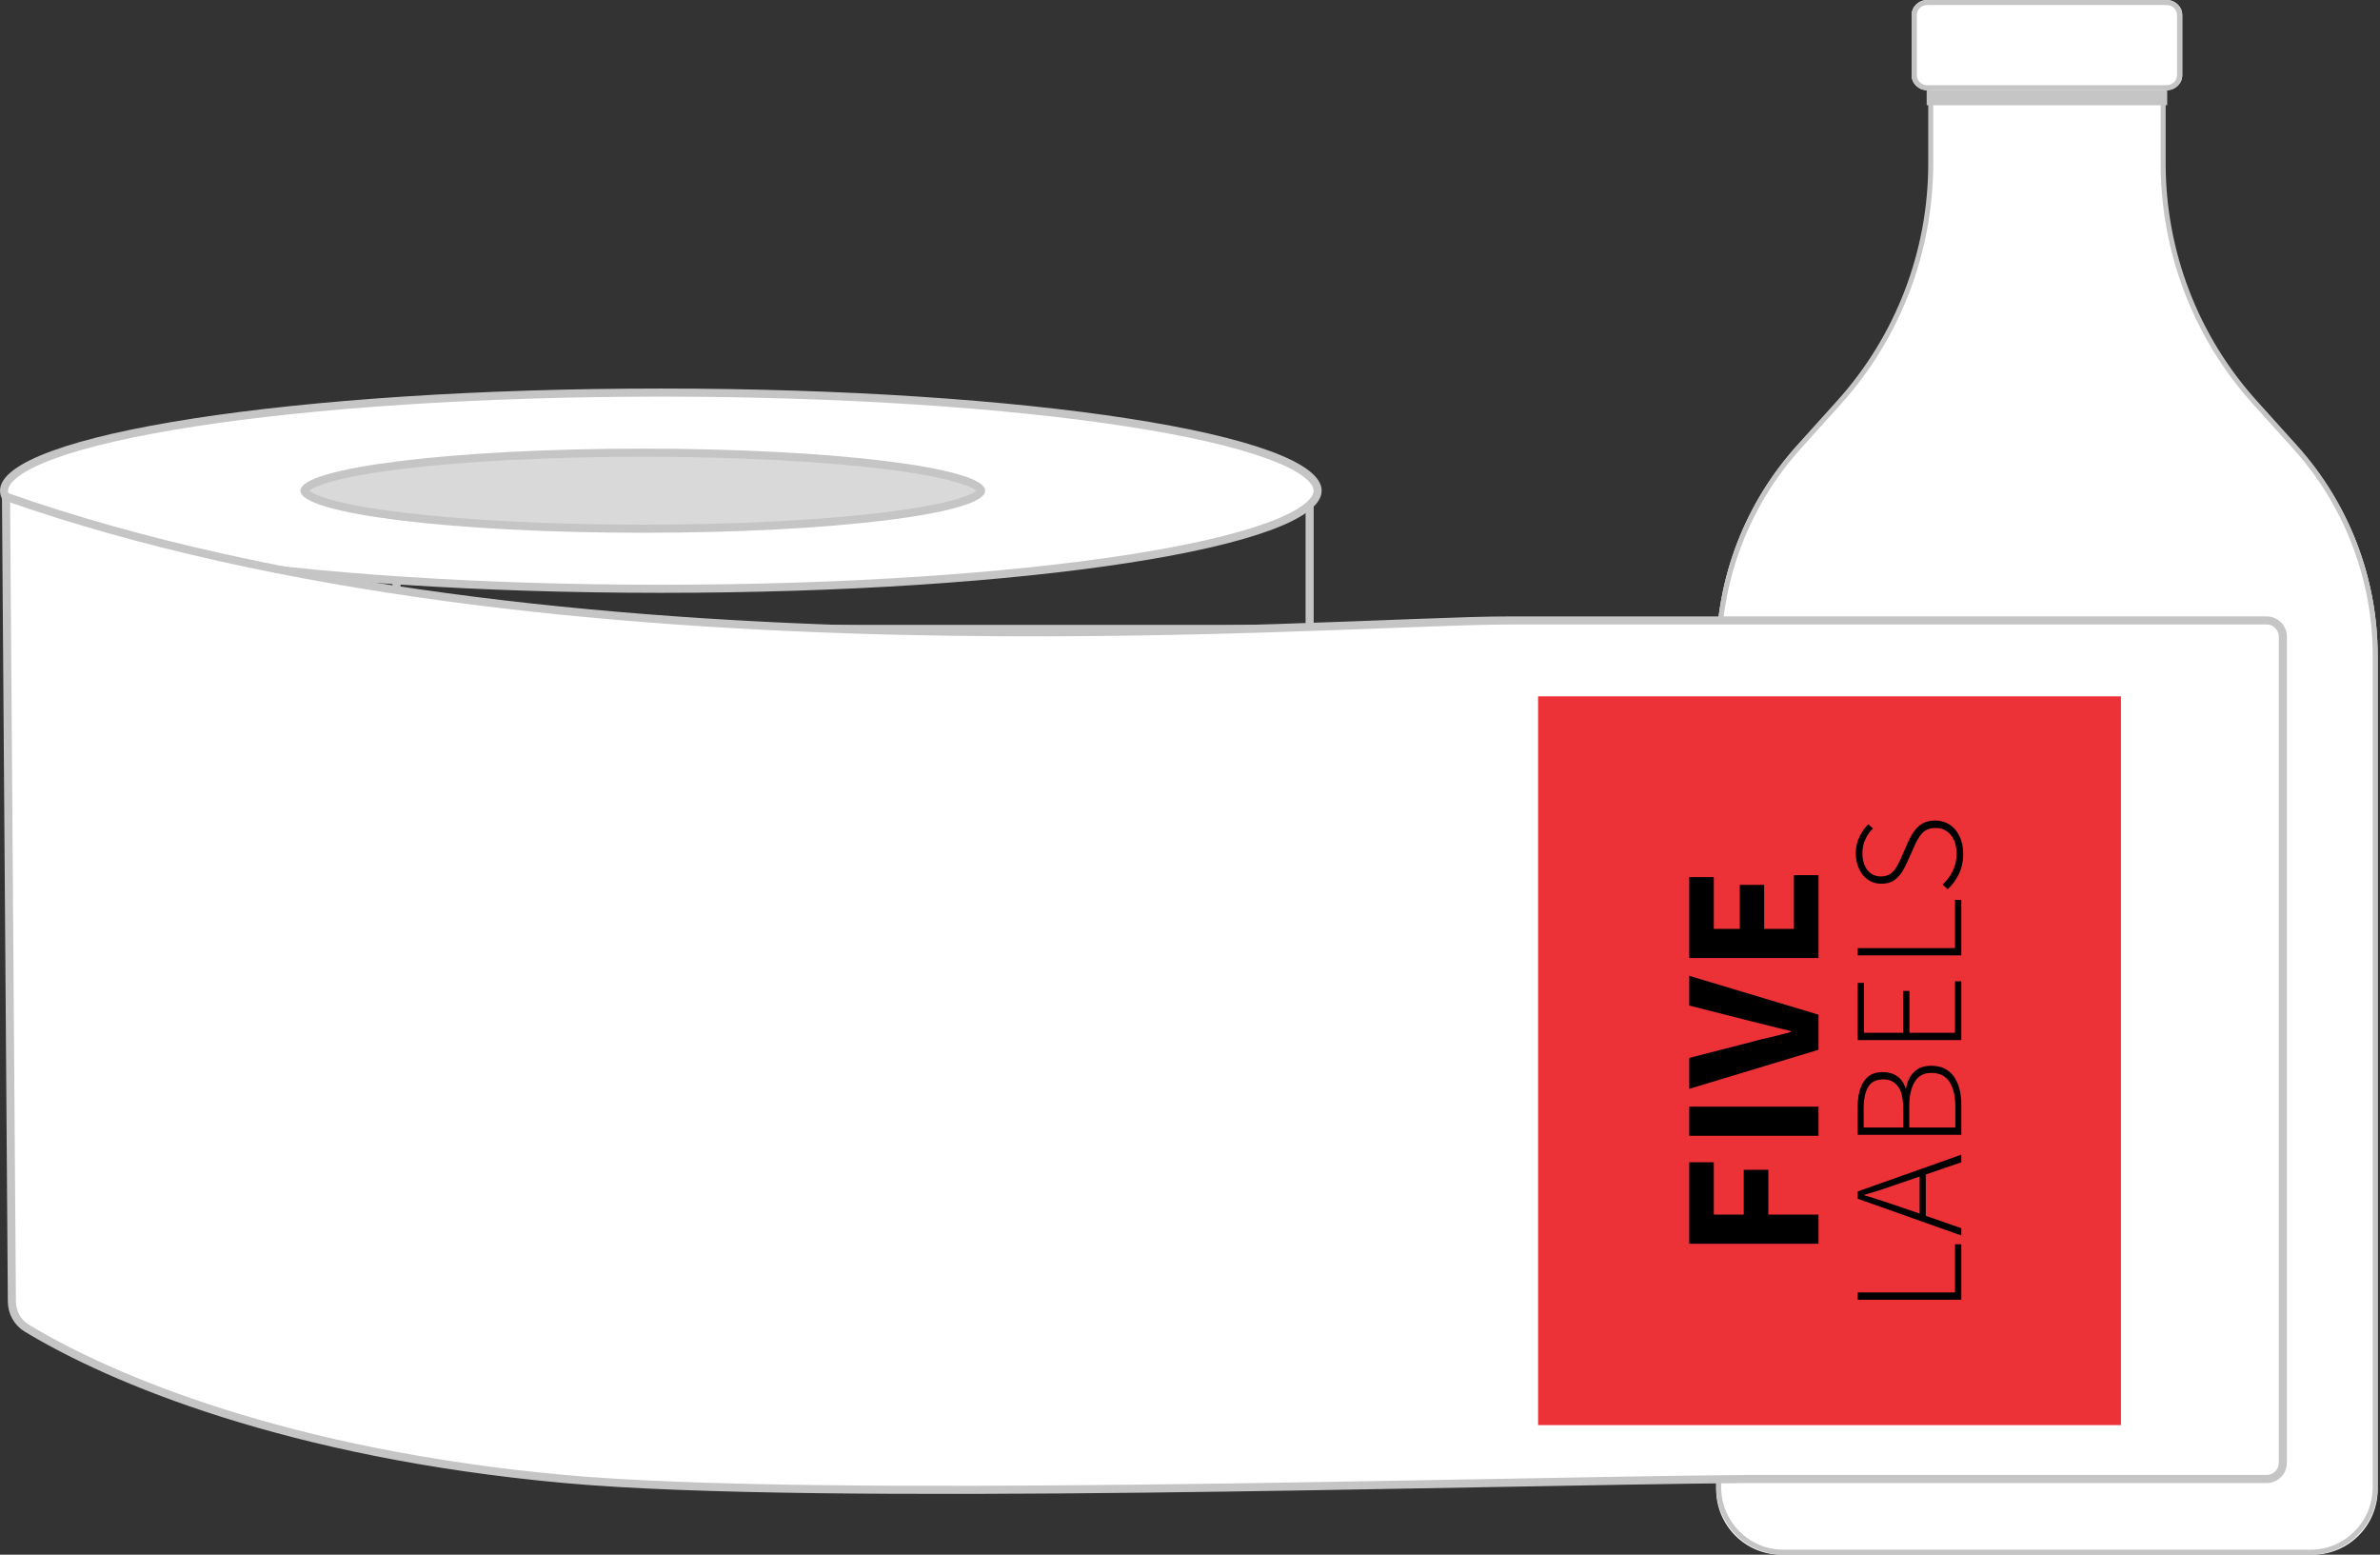 <svg width="147" height="96" viewBox="0 0 147 96" fill="none" xmlns="http://www.w3.org/2000/svg">
<rect x="0" y="0" width="147" height="96" fill="#333333" stroke="none"/>
<path d="M106 40.48V91.969C106 94.196 107.802 96.002 110.024 96.002H142.833C145.056 96.002 146.857 94.196 146.857 91.969V40.48C146.857 35.703 145.083 31.096 141.88 27.558L139.361 24.776C135.693 20.724 133.661 15.449 133.661 9.978V0.645H119.196V9.978C119.196 15.449 117.164 20.724 113.496 24.776L110.977 27.558C107.774 31.096 106 35.703 106 40.48Z" fill="white"/>
<path fill-rule="evenodd" clip-rule="evenodd" d="M119.097 0.645H133.761V10.091C133.761 15.507 135.763 20.729 139.378 24.739L141.877 27.513C145.082 31.068 146.857 35.698 146.857 40.498V91.827C146.857 94.133 145 96.002 142.71 96.002H110.147C107.857 96.002 106 94.133 106 91.827V40.498C106 35.698 107.775 31.068 110.98 27.513L113.479 24.739C117.094 20.729 119.097 15.507 119.097 10.091V0.645ZM119.404 0.954V10.091C119.404 15.584 117.373 20.879 113.707 24.947L111.207 27.721C108.054 31.219 106.307 35.774 106.307 40.498V91.827C106.307 93.962 108.026 95.692 110.147 95.692H142.71C144.831 95.692 146.55 93.962 146.55 91.827V40.498C146.55 35.774 144.803 31.219 141.65 27.721L139.15 24.947C135.484 20.879 133.453 15.584 133.453 10.091V0.954H119.404Z" fill="#C5C5C5"/>
<path d="M118.071 0.929C118.071 0.416 118.503 0 119.036 0H133.821C134.354 0 134.786 0.416 134.786 0.929V4.643C134.786 5.156 134.354 5.571 133.821 5.571H126.429H119.036C118.503 5.571 118.071 5.156 118.071 4.643V0.929Z" fill="white"/>
<path fill-rule="evenodd" clip-rule="evenodd" d="M133.821 0.31H119.036C118.681 0.31 118.393 0.587 118.393 0.929V4.643C118.393 4.985 118.681 5.262 119.036 5.262H133.821C134.176 5.262 134.464 4.985 134.464 4.643V0.929C134.464 0.587 134.176 0.31 133.821 0.31ZM119.036 0C118.503 0 118.071 0.416 118.071 0.929V4.643C118.071 5.156 118.503 5.571 119.036 5.571H133.821C134.354 5.571 134.786 5.156 134.786 4.643V0.929C134.786 0.416 134.354 0 133.821 0H119.036Z" fill="#C5C5C5"/>
<path fill-rule="evenodd" clip-rule="evenodd" d="M133.857 6.499L119 6.499L119 5.57L133.857 5.57L133.857 6.499Z" fill="#C5C5C5"/>
<path d="M80.889 38.835V29.93C78.741 35.554 42.394 36.023 24.489 35.554V38.835H80.889Z" stroke="#C5C5C5" stroke-width="0.5"/>
<path d="M81.382 30.3C81.382 30.618 81.173 30.979 80.652 31.372C80.137 31.761 79.361 32.147 78.338 32.521C76.296 33.267 73.326 33.944 69.639 34.513C62.269 35.652 52.078 36.358 40.816 36.358C29.554 36.358 19.363 35.652 11.993 34.513C8.306 33.944 5.336 33.267 3.293 32.521C2.271 32.147 1.495 31.761 0.98 31.372C0.459 30.979 0.25 30.618 0.25 30.3C0.25 29.982 0.459 29.622 0.98 29.228C1.495 28.839 2.271 28.453 3.293 28.08C5.336 27.333 8.306 26.657 11.993 26.087C19.363 24.948 29.554 24.242 40.816 24.242C52.078 24.242 62.269 24.948 69.639 26.087C73.326 26.657 76.296 27.333 78.338 28.08C79.361 28.453 80.137 28.839 80.652 29.228C81.173 29.622 81.382 29.982 81.382 30.3Z" fill="white" stroke="#C5C5C5" stroke-width="0.5"/>
<path d="M60.602 30.3C60.602 30.335 60.567 30.446 60.294 30.61C60.04 30.762 59.648 30.918 59.121 31.071C58.069 31.377 56.536 31.654 54.627 31.889C50.813 32.357 45.536 32.648 39.703 32.648C33.869 32.648 28.592 32.357 24.778 31.889C22.869 31.654 21.335 31.377 20.284 31.071C19.757 30.918 19.365 30.762 19.111 30.61C18.838 30.446 18.802 30.335 18.802 30.3C18.802 30.266 18.838 30.155 19.111 29.991C19.365 29.839 19.757 29.683 20.284 29.53C21.335 29.224 22.869 28.946 24.778 28.712C28.592 28.244 33.869 27.953 39.703 27.953C45.536 27.953 50.813 28.244 54.627 28.712C56.536 28.946 58.069 29.224 59.121 29.53C59.648 29.683 60.04 29.839 60.294 29.991C60.567 30.155 60.602 30.266 60.602 30.3Z" fill="#D9D9D9" stroke="#C5C5C5" stroke-width="0.5"/>
<path d="M0.734 80.368L0.371 30.672C34.133 42.538 82.004 38.313 93.227 38.313H140C140.552 38.313 141 38.761 141 39.313V90.326C141 90.878 140.552 91.326 140 91.326H108.043C90.234 91.476 50.605 92.762 34.863 91.326C17.757 89.766 6.857 85.165 1.645 82.007C1.073 81.66 0.739 81.036 0.734 80.368Z" fill="white" stroke="#C5C5C5" stroke-width="0.5"/>
<rect width="45" height="36" transform="matrix(-4.37114e-08 1 1 4.37114e-08 95 43)" fill="#ED3237"/>
<path d="M112.319 76.801L104.335 76.801L104.335 71.768L105.853 71.768L105.853 75.001L107.702 75.001L107.702 72.234L109.221 72.234L109.221 75.001L112.319 75.001L112.319 76.801Z" fill="black"/>
<path d="M112.319 70.135L104.335 70.135L104.335 68.335L112.319 68.335L112.319 70.135Z" fill="black"/>
<path d="M112.319 64.823L104.335 67.235L104.335 65.325L108.057 64.37C108.49 64.248 108.915 64.142 109.331 64.052C109.747 63.954 110.176 63.844 110.617 63.721L110.617 63.672C110.176 63.558 109.747 63.452 109.331 63.354C108.915 63.256 108.49 63.15 108.057 63.036L104.335 62.093L104.335 60.256L112.319 62.656L112.319 64.823Z" fill="black"/>
<path d="M112.319 59.158L104.335 59.158L104.335 54.162L105.853 54.162L105.853 57.358L107.457 57.358L107.457 54.64L108.964 54.64L108.964 57.358L110.8 57.358L110.8 54.04L112.319 54.04L112.319 59.158Z" fill="black"/>
<path d="M121.139 80.258L114.74 80.258L114.74 79.808L120.751 79.808L120.751 76.834L121.139 76.834L121.139 80.258Z" fill="black"/>
<path d="M117.371 74.529L118.566 74.94L118.566 72.651L117.371 73.062C116.989 73.192 116.624 73.316 116.274 73.434C115.925 73.551 115.552 73.665 115.157 73.776L115.157 73.815C115.552 73.926 115.925 74.04 116.274 74.158C116.624 74.275 116.989 74.399 117.371 74.529ZM121.139 76.29L114.74 74.021L114.74 73.571L121.139 71.301L121.139 71.771L118.945 72.524L118.945 75.077L121.139 75.84L121.139 76.29Z" fill="black"/>
<path d="M121.139 70.075L114.74 70.075L114.74 68.334C114.74 67.681 114.866 67.163 115.119 66.778C115.365 66.394 115.756 66.201 116.294 66.201C116.63 66.201 116.925 66.286 117.177 66.456C117.423 66.625 117.595 66.873 117.692 67.199L117.731 67.199C117.795 66.781 117.961 66.446 118.226 66.191C118.485 65.937 118.835 65.81 119.275 65.81C119.89 65.81 120.356 66.028 120.673 66.465C120.984 66.896 121.139 67.476 121.139 68.207L121.139 70.075ZM117.556 69.625L117.556 68.51C117.556 67.851 117.449 67.378 117.235 67.091C117.015 66.798 116.718 66.651 116.342 66.651C115.889 66.651 115.572 66.804 115.39 67.111C115.203 67.417 115.109 67.867 115.109 68.461L115.109 69.625L117.556 69.625ZM120.77 69.625L120.77 68.324C120.77 67.685 120.65 67.179 120.411 66.808C120.171 66.436 119.796 66.25 119.284 66.25C118.825 66.25 118.485 66.433 118.265 66.798C118.038 67.156 117.925 67.665 117.925 68.324L117.925 69.625L120.77 69.625Z" fill="black"/>
<path d="M121.139 64.224L114.74 64.224L114.74 60.693L115.128 60.693L115.128 63.774L117.546 63.774L117.546 61.191L117.935 61.191L117.935 63.774L120.751 63.774L120.751 60.595L121.139 60.595L121.139 64.224Z" fill="black"/>
<path d="M121.139 58.994L114.74 58.994L114.74 58.544L120.751 58.544L120.751 55.57L121.139 55.57L121.139 58.994Z" fill="black"/>
<path d="M121.256 52.731C121.256 53.2 121.165 53.618 120.984 53.983C120.803 54.348 120.573 54.658 120.294 54.912L119.984 54.619C120.243 54.384 120.453 54.104 120.615 53.778C120.77 53.452 120.848 53.103 120.848 52.731C120.848 52.235 120.728 51.844 120.489 51.557C120.249 51.27 119.942 51.127 119.566 51.127C119.301 51.127 119.087 51.179 118.925 51.283C118.763 51.388 118.631 51.528 118.527 51.704C118.417 51.873 118.317 52.066 118.226 52.281L117.789 53.259C117.705 53.442 117.601 53.637 117.478 53.846C117.349 54.048 117.184 54.221 116.983 54.365C116.776 54.502 116.514 54.57 116.196 54.57C115.886 54.57 115.614 54.489 115.381 54.325C115.141 54.162 114.957 53.941 114.827 53.66C114.691 53.373 114.623 53.05 114.623 52.692C114.623 52.307 114.701 51.961 114.856 51.655C115.005 51.348 115.183 51.097 115.39 50.902L115.682 51.156C115.488 51.345 115.332 51.567 115.216 51.821C115.093 52.076 115.031 52.366 115.031 52.692C115.031 53.116 115.135 53.461 115.342 53.729C115.549 53.99 115.827 54.12 116.177 54.12C116.423 54.12 116.624 54.061 116.779 53.944C116.934 53.82 117.061 53.673 117.158 53.504C117.255 53.328 117.339 53.161 117.41 53.005L117.838 52.027C117.941 51.785 118.064 51.564 118.207 51.361C118.343 51.153 118.517 50.986 118.731 50.863C118.938 50.732 119.207 50.667 119.537 50.667C119.861 50.667 120.155 50.752 120.421 50.921C120.68 51.091 120.883 51.332 121.032 51.645C121.181 51.952 121.256 52.314 121.256 52.731Z" fill="black"/>
</svg>
